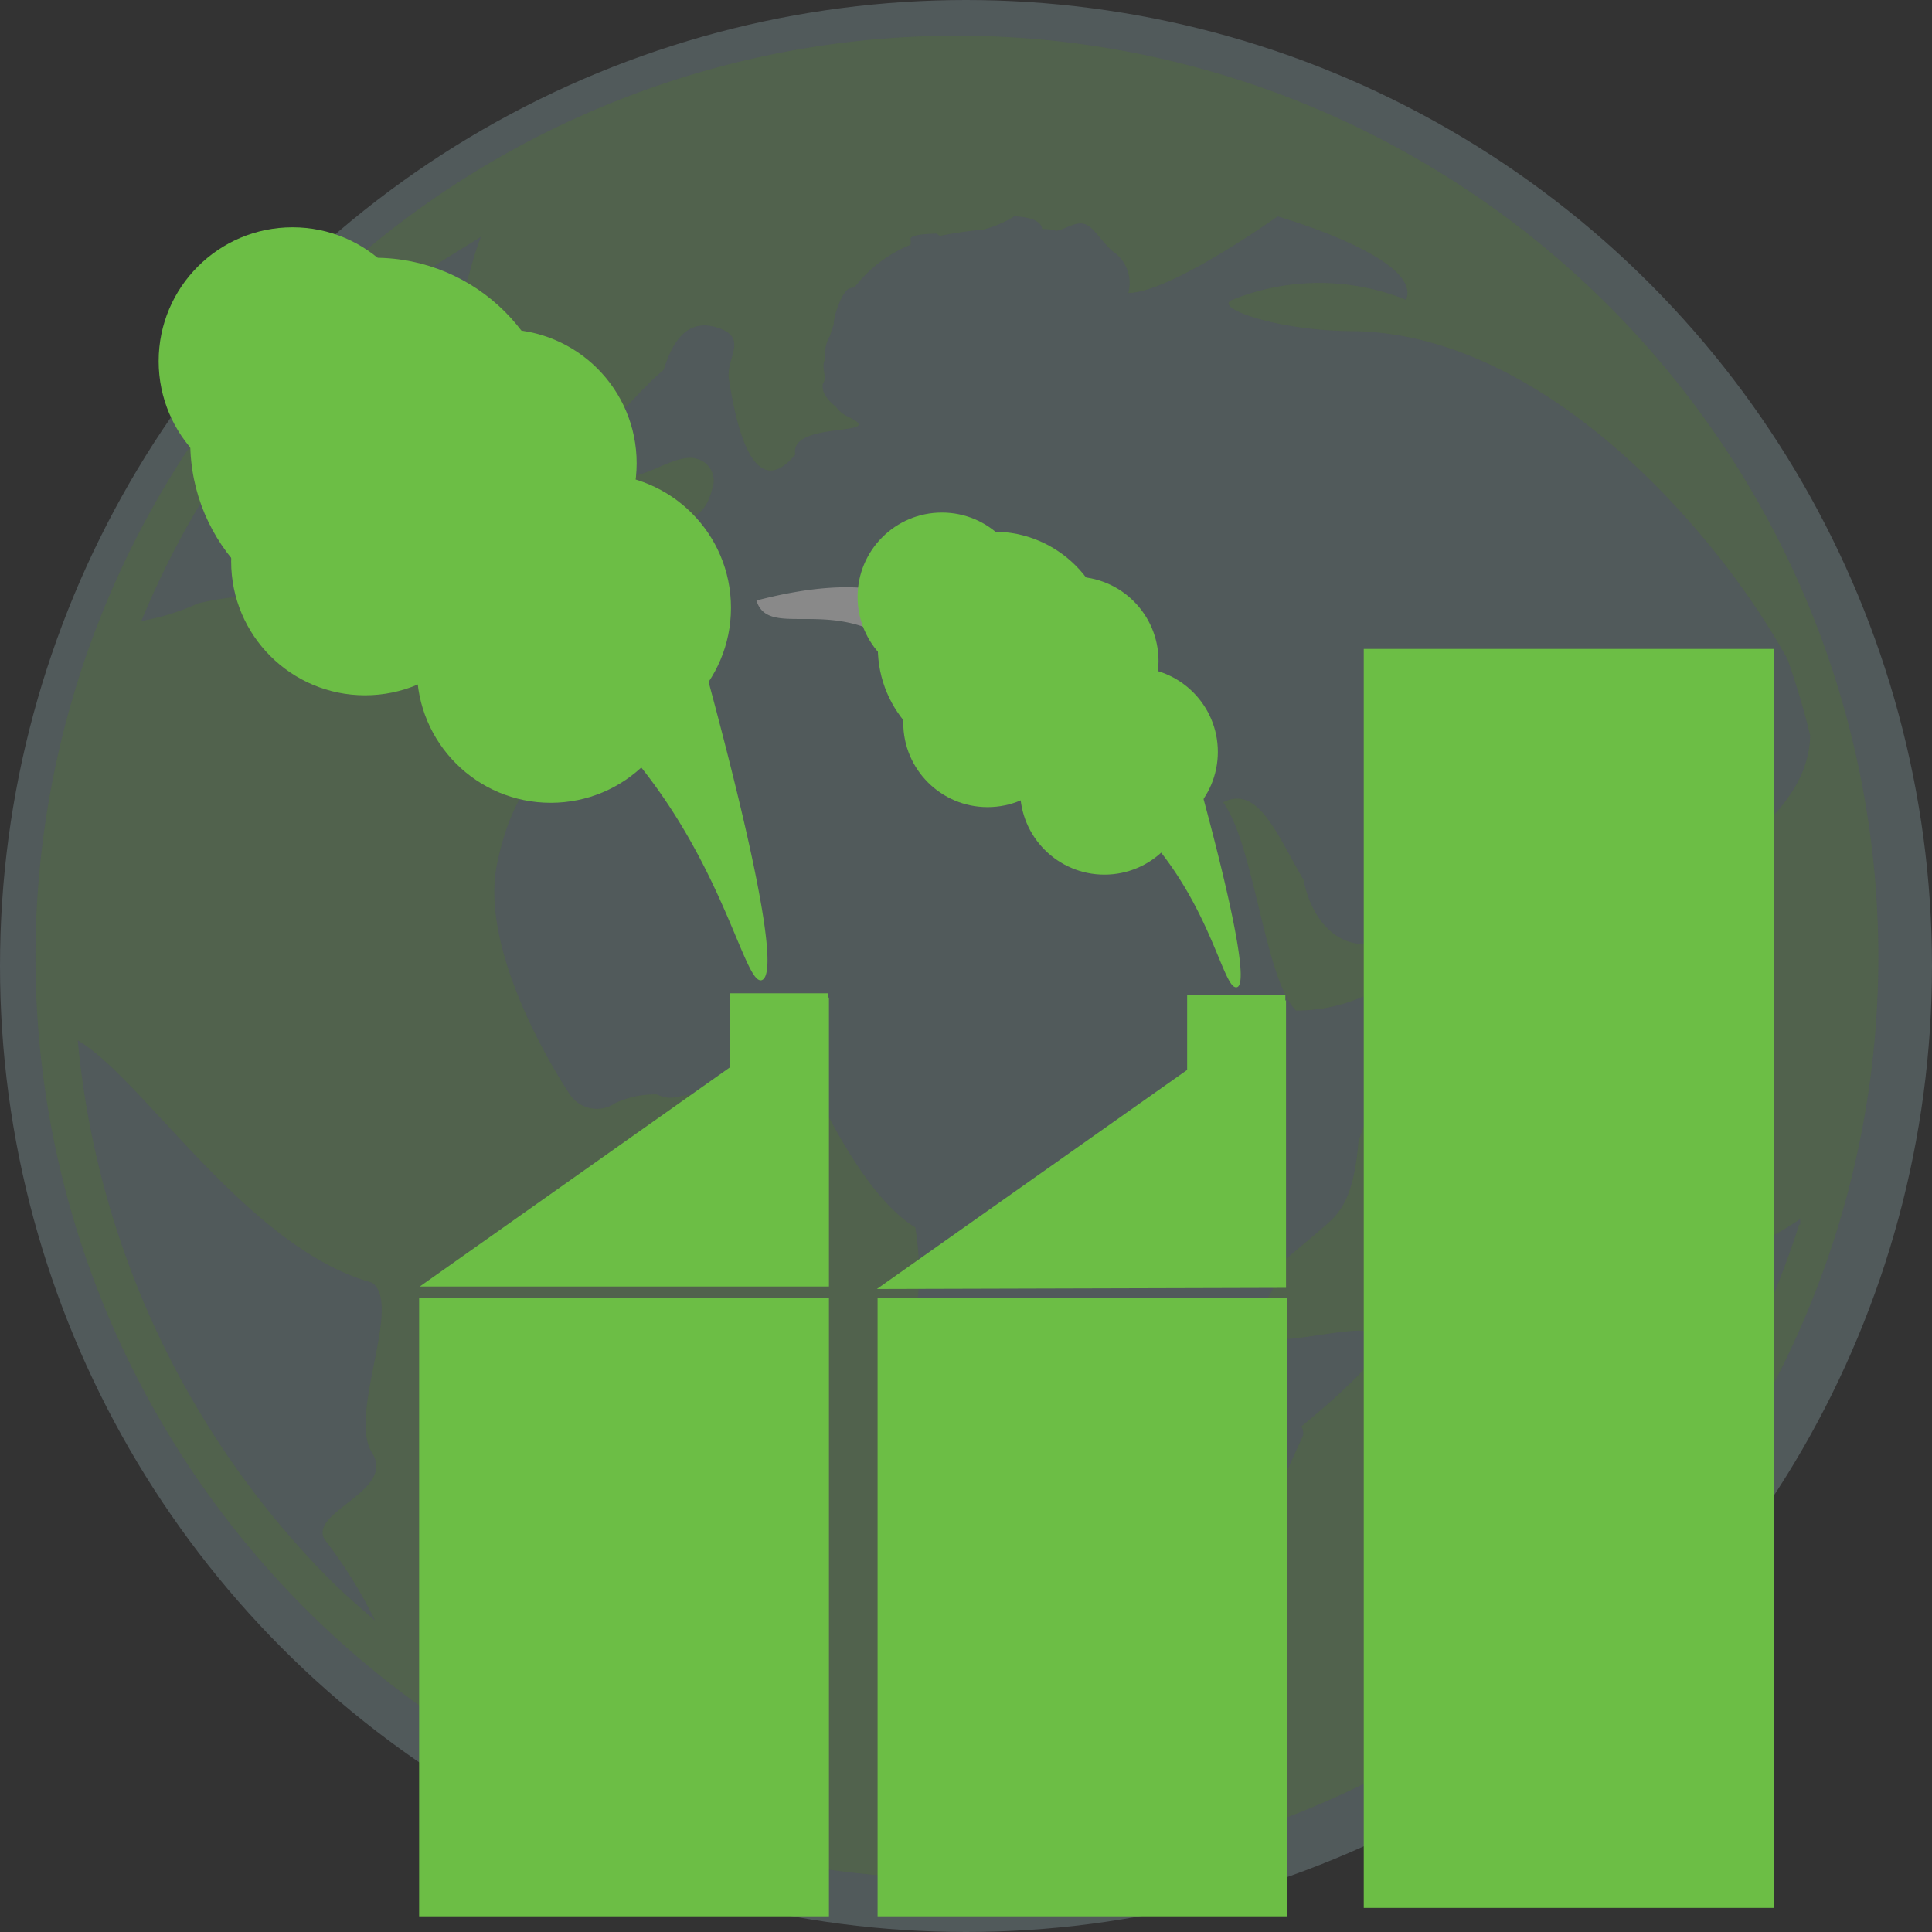 <svg xmlns="http://www.w3.org/2000/svg" viewBox="0 0 85 85"><rect x="0" y="0" width="85" height="85" fill="#333333" stroke="none"/><defs><style>.cls-1{opacity:0.42;}.cls-2{fill:#badfe6;opacity:0.53;isolation:isolate;}.cls-3{fill:#fff;}.cls-4{fill:#7aa370;}.cls-5{fill:#6cbe45;}</style></defs><title>header-industry</title><g id="Layer_2" data-name="Layer 2"><g id="Layer_1-2" data-name="Layer 1"><g id="Group_30" data-name="Group 30" class="cls-1"><circle id="Ellipse_18" data-name="Ellipse 18" class="cls-2" cx="42.5" cy="42.5" r="42.5"/><g id="Group_29" data-name="Group 29"><path id="Path_1" data-name="Path 1" class="cls-3" d="M45.67,28.93A19.7,19.7,0,0,0,42,27.64c-.94-.31-2.06-2.95-8.72-1.22.61,2,4.27-.92,7.63,3.36,3.36.92,6-.3,7.18,1.22.91.92,2.34.3,2.62-1.22S46.9,29.6,45.67,28.93Z"/><path id="Path_2" data-name="Path 2" class="cls-4" d="M42.11,1.57A40.54,40.54,0,1,0,82.64,42.11h0A40.54,40.54,0,0,0,42.12,1.57ZM16.37,63.92c1.06,1.68-2.8,2.59-2.09,3.81A20.49,20.49,0,0,1,16.5,71.3c-.64-.56-1.28-1.11-1.88-1.7A38.78,38.78,0,0,1,3.42,45.77c2.91,1.72,7.47,9.14,12.94,10.66C17.74,57.35,15.29,62.23,16.37,63.92ZM20.7,17.65h0c-.15,1.14-1,2.37-3.24,3.74h0C17,22,15.16,22.76,15,23.26s-.74.67-1.45.89a7.61,7.61,0,0,0-2.63,1.78c-.26.45-.59.23-2.22.62h0a10.2,10.2,0,0,1-2.48.77,39,39,0,0,1,8.24-12.46,16.77,16.77,0,0,1,3.81-2.65l2.89-1.79c-.53,1.32-.52,2.22-1.19,3C19.85,14.33,21.15,16.41,20.7,17.65ZM79.16,53.86A39.1,39.1,0,0,1,69.59,69.6a40,40,0,0,1-3.54,3.09c-.25.13-.5.25-.75.35.68-4.84,1.57-6.46,4.26-7.63s3.29-2.81,3.15-5c0-3.61,4.72-5.53,6.49-6.78,0,.08,0,.18,0,.26ZM78.64,29a33.6,33.6,0,0,1,1,3.36c-.08,3.7-4.77,5.56-5.15,7.08l0,.38c.65,0,1.28.5,1.73,2.07,1.37,4.89.76,6.72-.92,6.72-1.37,0-2-2.32-3-4.7a4.25,4.25,0,0,1-1.08-1.27c-1.38-2.29-3.21-8.24-5.5-8.7-1.08-.22-1.24,1.29-1.55,3a4.33,4.33,0,0,0,.48,2.89,3.78,3.78,0,0,0-1.29,1.43c-.29.8-1.49,0-2.28,0-1.77.86-3.31-.43-3.73-2.55-1.17-2-2-4.2-3.54-3.41,1.37,1.84,1.83,7.79,3.21,9.16,4.12,0,4.58-3.2,3.68,2.3a15.6,15.6,0,0,1-.93,3.42c-.16,2-.57,2.87-1.15,3.45s-2.41,2-2.61,2.3c.31,1.05-.69,1.52-1.07,1.91a1.31,1.31,0,0,0-.07.44,3.37,3.37,0,0,0,1.8.63c2.3-.19,5.7-1.3,3.1,1.59-1,1-1.84,1.7-2.52,2.26a.52.52,0,0,1,.07.42c-.24.51-.67,1.49-.87,1.87.15.72-.1.66-.74.39-.79.38-.69-.17-1-.84a5.2,5.2,0,0,1-.26-.56,1.63,1.63,0,0,1-.19-.52c-.06-.22-.1-.45-.15-.73l0,0a1.69,1.69,0,0,0-.92-1.36c-2.29-.91-1.17,3.21-4.38,6.88-5.5,4.12-6.41.45-9.17-3.21s1.69-4.43.63-11.1c-2.29-1.37-4.29-5.85-4.29-5.85H34.63c-.4,0-.3.38-1,.32s-2.16-.32-3-.32-1,.33-1.73,0a4.12,4.12,0,0,0-1.83.38,1.43,1.43,0,0,1-2-.38h0S21,42.15,21.87,38s2.74-5,6.41-8.24c-.61-2.29-2.75-.76-2.44-3.66.76-5.2,4.73-1.38,5.49-4.58a1,1,0,0,0-.56-1.3,1.34,1.34,0,0,0-.27-.07c-1-.1-2.18,1-3.22.79s-1.92-.48-.94-1.63h0a3.56,3.56,0,0,1,.41-.53c.6-.67,1.16-1.27,1.68-1.79.24-.25.5-.49.77-.72.37-1.18,1-2.3,2.38-1.85s.34,1.33.49,2.27c.8,5.17,2.2,4.18,2.92,3.31-.3-1.52,4.28-.76,2.29-1.68a1.4,1.4,0,0,1-.51-.43c-.38-.31-.63-.63-.57-1,.23-.3-.12-.75.12-1.1a1.47,1.47,0,0,1,.19-1c.05-.17.11-.35.17-.51v0c0-.44.38-1.45.67-1.58a.69.69,0,0,1,.24-.05,5.88,5.88,0,0,1,2.47-1.88.76.76,0,0,0,0-.26c0-.23,1.15-.23,1.15-.23l.14.1a17.58,17.58,0,0,1,1.91-.28h0a4.81,4.81,0,0,0,1.36-.58s1.19,0,1.23.56h0c.2,0,.38,0,.57.06s.59-.23,1-.3c.6-.1.82.56,1.52,1.21a1.67,1.67,0,0,1,.7,1.84c1.84,0,6.57-3.37,6.57-3.37s6.41,1.84,5.65,3.67a10.2,10.2,0,0,0-7.64,0c-.91.34,2,1.38,5.35,1.38,8.44.14,16,8.85,19.07,14.43Z"/></g></g><g id="Group_18" data-name="Group 18"><rect id="Rectangle_7" data-name="Rectangle 7" class="cls-5" x="38.61" y="57.11" width="18.03" height="27.2"/><rect id="Rectangle_8" data-name="Rectangle 8" class="cls-5" x="18.44" y="57.11" width="18.03" height="27.2"/><g id="Group_14" data-name="Group 14"><rect id="Rectangle_9" data-name="Rectangle 9" class="cls-5" x="32.12" y="43.7" width="4.32" height="12.47"/><path id="Path_4" data-name="Path 4" class="cls-5" d="M36.47,56.6V43.88l-18,12.72Z"/></g><g id="Group_15" data-name="Group 15"><rect id="Rectangle_10" data-name="Rectangle 10" class="cls-5" x="52.23" y="43.77" width="4.32" height="12.47"/><path id="Path_5" data-name="Path 5" class="cls-5" d="M56.58,56.66V44l-18,12.71Z"/></g><rect id="Rectangle_11" data-name="Rectangle 11" class="cls-5" x="60" y="28.55" width="18.03" height="55.39"/><g id="Group_16" data-name="Group 16"><circle id="Ellipse_4" data-name="Ellipse 4" class="cls-5" cx="16.48" cy="19.45" r="8.11"/><path id="Path_6" data-name="Path 6" class="cls-5" d="M28.42,22.45a30.39,30.39,0,0,1,2.68,7.27c.73,2.72,3.5,13,2.42,13.4-.9.32-2-7.34-8.55-12.64-5.43-4.37-10.16-3.55-10.85-6.57-.76-3.35,4.09-8.65,8.11-8.11C25,16.18,26.65,19.22,28.42,22.45Z"/><circle id="Ellipse_5" data-name="Ellipse 5" class="cls-5" cx="22.12" cy="20.38" r="5.89"/><circle id="Ellipse_6" data-name="Ellipse 6" class="cls-5" cx="12.87" cy="15.89" r="5.89"/><circle id="Ellipse_7" data-name="Ellipse 7" class="cls-5" cx="16.06" cy="24.7" r="5.89"/><circle id="Ellipse_8" data-name="Ellipse 8" class="cls-5" cx="24.23" cy="29.43" r="5.89"/><circle id="Ellipse_9" data-name="Ellipse 9" class="cls-5" cx="26.27" cy="26.74" r="5.89"/></g><g id="Group_17" data-name="Group 17"><circle id="Ellipse_10" data-name="Ellipse 10" class="cls-5" cx="43.72" cy="28.49" r="5.1"/><path id="Path_7" data-name="Path 7" class="cls-5" d="M51.22,30.38A18.83,18.83,0,0,1,52.91,35c.46,1.71,2.2,8.2,1.52,8.43s-1.24-4.62-5.37-8c-3.42-2.75-6.39-2.24-6.83-4.14-.48-2.1,2.58-5.43,5.1-5.1C49.06,26.44,50.11,28.35,51.22,30.38Z"/><circle id="Ellipse_11" data-name="Ellipse 11" class="cls-5" cx="47.26" cy="29.08" r="3.71"/><circle id="Ellipse_12" data-name="Ellipse 12" class="cls-5" cx="41.44" cy="26.26" r="3.71"/><circle id="Ellipse_13" data-name="Ellipse 13" class="cls-5" cx="43.45" cy="31.8" r="3.71"/><circle id="Ellipse_14" data-name="Ellipse 14" class="cls-5" cx="48.59" cy="34.77" r="3.71"/><circle id="Ellipse_15" data-name="Ellipse 15" class="cls-5" cx="49.87" cy="33.08" r="3.71"/></g></g></g></g></svg>